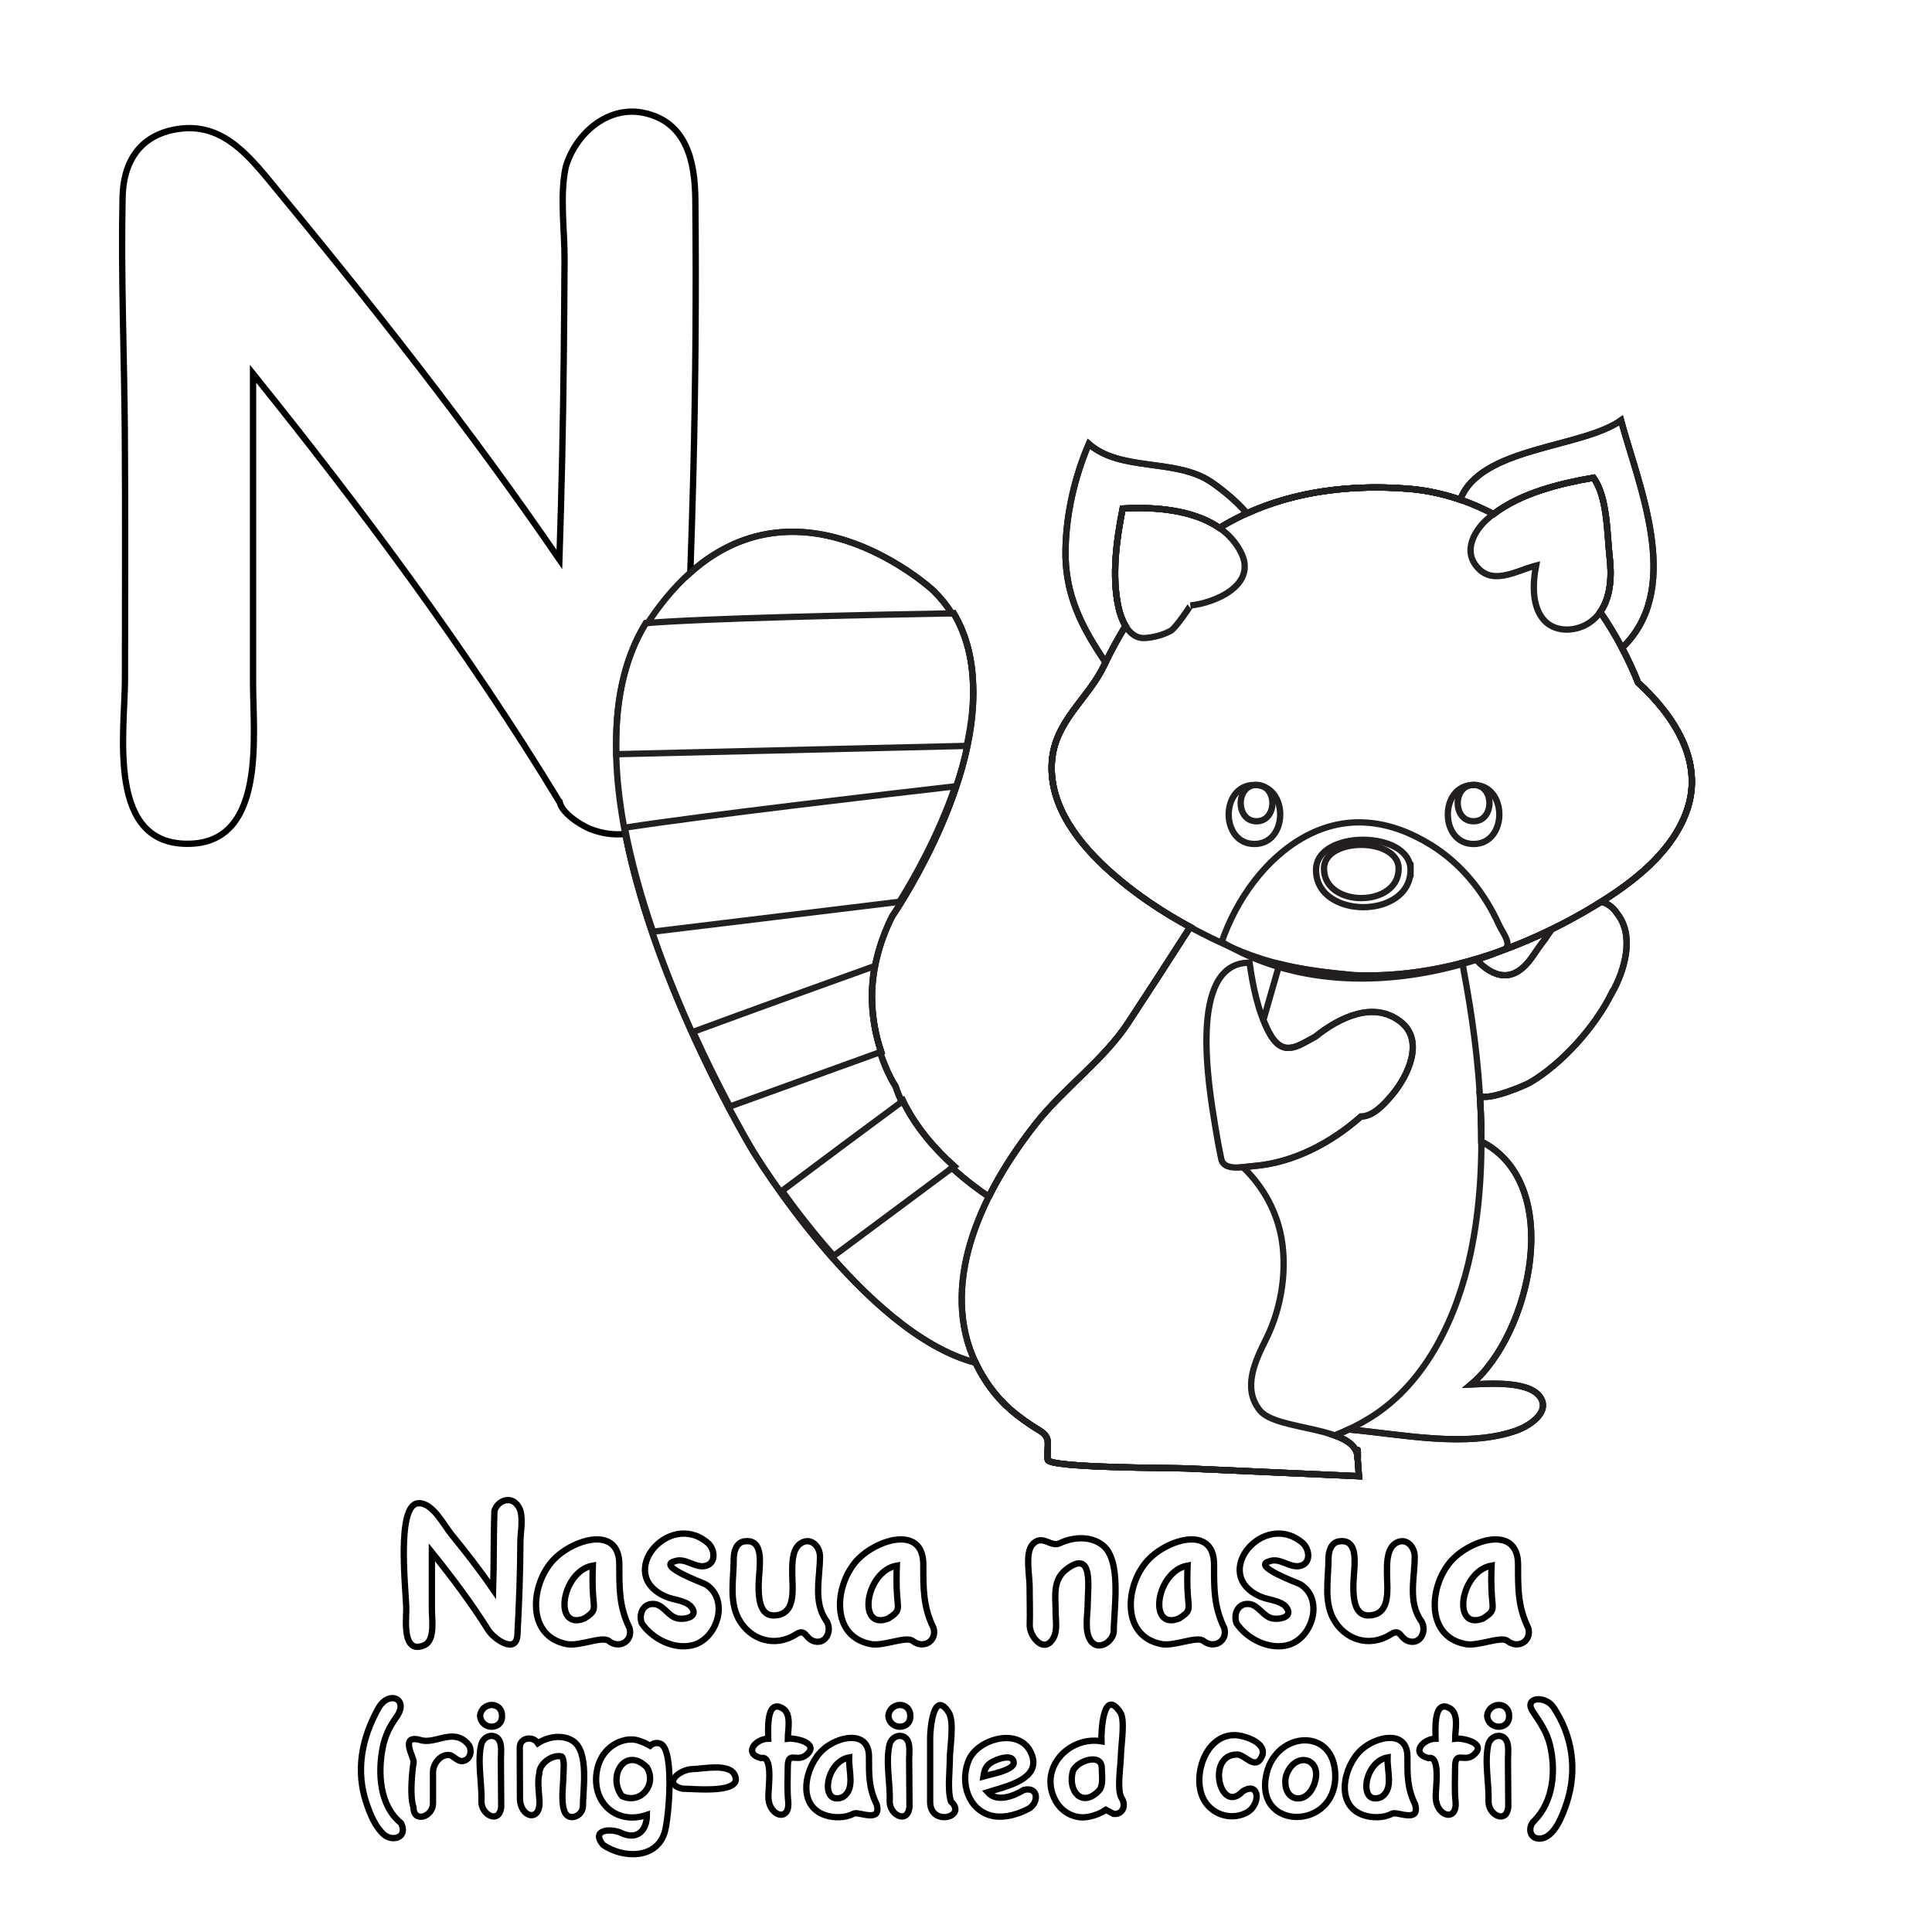 <?xml version="1.0" encoding="utf-8"?>
<!-- Generator: Adobe Illustrator 16.0.0, SVG Export Plug-In . SVG Version: 6.00 Build 0)  -->
<!DOCTYPE svg PUBLIC "-//W3C//DTD SVG 1.1//EN" "http://www.w3.org/Graphics/SVG/1.1/DTD/svg11.dtd">
<svg version="1.1" id="Layer_1" xmlns="http://www.w3.org/2000/svg" xmlns:xlink="http://www.w3.org/1999/xlink" x="0px" y="0px"
	 width="612px" height="612px" viewBox="0 90 612 612" enable-background="new 0 90 612 612" xml:space="preserve">
<path fill="none" stroke="#000000" stroke-width="2" d="M156.621,568.615c1.003-3.342,5.25-4.907,7.439-1.622
	c2.022,2.543,0.802,8.32,0.786,11.353c-0.051,9.655-0.382,19.312-0.921,28.951c0,7.292-7.548,1.774-9.188-0.84
	c-5.411-8.632-11.55-16.787-17.929-24.723c0,6.048,0,12.095,0,18.142c0,2.929,1.097,9.761-2.401,11.275
	c-7.073,3.054-5.714-8.102-5.714-11.359c0-5.278-3.356-33.13,3.787-33.609c4.545-0.297,8.064,6.876,10.564,9.933
	c4.611,5.642,9.053,11.372,13.171,17.387C156.489,585.21,156.314,576.894,156.621,568.615z"/>
<path fill="none" stroke="#000000" stroke-width="2" d="M199.428,605.74c1.126,4.091-3.229,6.749-6.594,4.058
	c-2.045-1.636-9.227,1.775-13.296,0.999c-12.645-2.41-11.507-17.99-4.928-25.885c5.684-6.947,21.572-12.399,21.572,0.677
	C196.182,593.168,196.095,598.906,199.428,605.74z"/>
<path fill="none" stroke="#000000" stroke-width="2" d="M185.091,602.697c3.762-2.392,3.118-2.869,2.795-7.146
	c-0.241-3.196-0.209-6.425-0.089-9.626C177.818,587.702,175.091,606.693,185.091,602.697
	C185.587,602.383,184.415,602.968,185.091,602.697z"/>
<path fill="none" stroke="#000000" stroke-width="2" d="M203.281,604.186c-1.027-2.911,0.463-6.439,3.99-6.085
	c2.78,0.254,4.293,3.619,6.965,4.462c2.155,0.682,7.615-0.191,4.599-3.719c-1.946-1.944-5.446-2.009-7.896-3.068
	c-16.273-7.032,0.952-27.632,13.306-16.998c2.003,1.724,2.766,5.944-0.279,7.1c-3.483,1.322-6.706-2.67-10.271-1.302
	c-5.839,1.488,9.132,6.864,9.84,7.304c7.507,4.677,3.878,16.927-3.746,19.164C213.792,612.801,206.612,609.202,203.281,604.186z"/>
<path fill="none" stroke="#000000" stroke-width="2" d="M261.776,603.441c1.687,2.439,0.455,6.795-2.976,6.627
	c-3.893-0.301-3.175-4.577-6.646-2.356c-6.667,4.268-14.583,1.839-18.239-5.015c-2.998-5.723-1.488-12.741-1.488-18.9
	c0-2.199,0.701-5.153,3.38-5.546c5.146-0.755,5.007,4.792,4.854,8.178c-0.164,3.616-1.976,15.507,4.553,15.296
	c7.528-0.244,5.605-9.364,5.74-14.041c0-2.859,0.034-7.425,3.026-9.002c3.159-1.665,5.765,1.323,5.765,4.403
	C259.747,589.82,257.503,597.415,261.776,603.441C262.182,604.028,261.009,602.359,261.776,603.441z"/>
<path fill="none" stroke="#000000" stroke-width="2" d="M295.723,605.74c1.127,4.091-3.229,6.749-6.594,4.058
	c-2.045-1.636-9.226,1.775-13.295,0.999c-12.646-2.41-11.507-17.99-4.929-25.885c5.684-6.947,21.572-12.399,21.572,0.677
	C292.477,593.168,292.389,598.906,295.723,605.74z"/>
<path fill="none" stroke="#000000" stroke-width="2" d="M281.386,602.697c3.762-2.392,3.118-2.869,2.794-7.146
	c-0.241-3.196-0.209-6.425-0.089-9.626C274.112,587.702,271.385,606.693,281.386,602.697
	C281.882,602.383,280.71,602.968,281.386,602.697z"/>
<path fill="none" stroke="#000000" stroke-width="2" d="M352.796,606.958c-0.377,3.148-4.823,6.094-7.202,2.891
	c-2.209-2.974-1.056-8.242-1.045-11.678c0.016-5.3,1.999-17.858-6.97-10.893c-4.238,3.449-3.178,8.645-3.178,13.497
	c0,2.692,0.65,5.844-0.811,8.279c-3.002,5-7.521-0.8-7.405-4.295c0.131-4.11-0.035-8.23-0.035-12.342
	c0-3.149-1.47-10.531,0.881-13.152c3.103-3.462,5.748,0.97,8.624-0.402c4.204-2.003,9.774-2.42,13.62,0.594
	C355.476,584.316,352.796,600.01,352.796,606.958z"/>
<path fill="none" stroke="#000000" stroke-width="2" d="M387.825,605.74c1.125,4.091-3.229,6.75-6.594,4.058
	c-2.046-1.636-9.226,1.775-13.296,0.999c-12.643-2.41-11.511-17.99-4.929-25.885c5.684-6.948,21.571-12.398,21.571,0.677
	C384.578,593.168,384.491,598.906,387.825,605.74z"/>
<path fill="none" stroke="#000000" stroke-width="2" d="M373.488,602.697c3.762-2.392,3.117-2.869,2.794-7.146
	c-0.24-3.196-0.21-6.425-0.089-9.626C366.217,587.702,363.485,606.692,373.488,602.697
	C373.984,602.383,372.812,602.968,373.488,602.697z"/>
<path fill="none" stroke="#000000" stroke-width="2" d="M391.678,604.186c-1.028-2.911,0.464-6.439,3.99-6.085
	c2.78,0.254,4.294,3.619,6.967,4.462c2.155,0.682,7.612-0.191,4.599-3.719c-1.946-1.943-5.446-2.009-7.896-3.068
	c-16.274-7.033,0.953-27.632,13.306-16.998c2.003,1.724,2.767,5.944-0.279,7.1c-3.482,1.321-6.707-2.669-10.271-1.302
	c-5.839,1.488,9.133,6.864,9.84,7.304c7.506,4.679,3.879,16.926-3.746,19.164C402.189,612.801,395.008,609.202,391.678,604.186z"/>
<path fill="none" stroke="#000000" stroke-width="2" d="M450.173,603.441c1.688,2.439,0.454,6.795-2.976,6.627
	c-3.892-0.301-3.175-4.577-6.646-2.356c-6.668,4.268-14.582,1.839-18.24-5.015c-2.997-5.723-1.487-12.741-1.487-18.9
	c0-2.199,0.701-5.153,3.38-5.546c5.146-0.755,5.008,4.792,4.854,8.178c-0.163,3.615-1.976,15.507,4.553,15.296
	c7.528-0.244,5.605-9.364,5.74-14.041c0-2.859,0.035-7.425,3.026-9.002c3.158-1.665,5.765,1.324,5.765,4.403
	C448.145,589.821,445.9,597.414,450.173,603.441C450.579,604.028,449.405,602.359,450.173,603.441z"/>
<path fill="none" stroke="#000000" stroke-width="2" d="M484.119,605.74c1.127,4.092-3.229,6.749-6.593,4.058
	c-2.046-1.636-9.226,1.775-13.296,0.999c-12.646-2.41-11.506-17.988-4.93-25.885c5.686-6.947,21.572-12.399,21.572,0.677
	C480.873,593.168,480.786,598.906,484.119,605.74z"/>
<path fill="none" stroke="#000000" stroke-width="2" d="M469.783,602.697c3.762-2.389,3.118-2.871,2.794-7.146
	c-0.241-3.196-0.21-6.425-0.089-9.626C462.508,587.703,459.784,606.693,469.783,602.697
	C470.279,602.383,469.107,602.968,469.783,602.697z"/>
<path fill="none" stroke="#000000" stroke-width="2" d="M127.018,667.498c2.359,4.553-2.724,6.136-5.561,3.5
	c-2.598-2.413-4.129-6.178-5.269-9.463c-3.661-10.551-1.615-20.994,3.703-30.452c3.261-5.796,9.835-2.895,5.681,2.84
	c-2.161,2.983-3.625,6.026-4.337,9.631C119.655,651.569,120.187,661.953,127.018,667.498z"/>
<path fill="none" stroke="#000000" stroke-width="2" d="M131.025,648.149c0.2-1.323-4.701-8.942,2.257-6.923
	c4.719,1.378,10.315-4.008,14.937,1.191c1.3,1.461,1.131,4.146-0.71,5.123c-1.99,1.058-3.164-0.717-4.717-1.496
	c-3.109-0.773-5.63,2.675-5.63,5.267c0,3.317,0,6.636,0,9.954c0,4.269-6.187,6.339-6.187,1.211
	C129.784,659.116,130.477,651.699,131.025,648.149C131.059,647.93,130.991,648.37,131.025,648.149z"/>
<path fill="none" stroke="#000000" stroke-width="2" d="M152.072,633.518c0.474-4.402,6.808-4.715,6.949-0.102
	C159.296,638.134,152.442,638.148,152.072,633.518z"/>
<path fill="none" stroke="#000000" stroke-width="2" d="M158.767,662.376c-0.562,5.575-6.431,2.546-6.264-1.851
	c0.206-5.599-1.379-12.614-0.025-18.031c0.467-1.688,2.145-2.966,3.93-2.535c2.991,0.727,2.257,5.066,2.257,7.202
	C158.665,652.232,158.767,657.304,158.767,662.376z"/>
<path fill="none" stroke="#000000" stroke-width="2" d="M184.633,662.478c-0.369,3.079-4.836,4.636-5.934,1.065
	c-1.065-3.313-0.261-7.842-0.229-11.285c0.012-1.255,0.458-4.865-0.532-5.857c-2.919-0.76-7.101,2.222-7.101,5.325
	c-0.645,2.497-0.088,6.157,0.051,8.774c0.358,6.884-6.188,5.295-6.188-0.913c0-5.342-0.051-10.684-0.051-16.026
	c0-3.199,4.169-3.771,5.731-1.369c3.141-2.043,7.703-2.857,11.031-0.749C186.729,644.812,184.633,657.143,184.633,662.478z"/>
<path fill="none" stroke="#000000" stroke-width="2" d="M191.023,674.396c-4.099-5.057,2.833-5.229,5.782-3.754
	c5.104,2.377,8.115-0.829,8.115-5.73c-10.088,3.463-18.222-4.611-15.602-15.044c0.995-3.961,3.797-7.152,7.728-8.395
	c1.706-0.539,3.519-0.668,5.238-0.095c1.278,0.402,2.495,0.943,3.652,1.622c1.109-0.92,2.261-1.106,3.455-0.558
	c4.284,2.364,2.474,23.733,1.135,28.047C207.853,679.075,197.19,678.644,191.023,674.396z"/>
<path fill="none" stroke="#000000" stroke-width="2" d="M197.008,658.927c5.854,2.794,11.215-3.608,7.912-9.078
	C198.105,643.04,192.257,652.621,197.008,658.927C198.495,659.637,196.906,658.792,197.008,658.927z"/>
<path fill="none" stroke="#000000" stroke-width="2" d="M216.179,656.595c-6.615-1.575-0.652-6.188,3.195-6.188
	c3.158-0.06,11.414-1.907,13.288,1.698C235.928,658.421,219.55,656.595,216.179,656.595z"/>
<path fill="none" stroke="#000000" stroke-width="2" d="M241.081,646.907c-5.702-1.419-1.748-6.136,2.282-6.136
	c0-2.242-0.843-12.778,4.532-9.618c2.948,1.732,1.655,6.856,1.655,9.618c2.345-0.326,10.294,1.387,5.883,5.122
	c-3.113,2.568-5.865-1.523-5.89,3.855c-0.017,3.595-0.227,7.269,0.133,10.853c0.684,6.887-6.529,4.763-6.263-1.825
	C243.414,655.957,244.919,645.957,241.081,646.907z"/>
<path fill="none" stroke="#000000" stroke-width="2" d="M277.7,661.564c1.685,6.112-5.772,2.117-7.284,2.936
	c-2.638,1.427-6.264,1.428-9.047,0.488c-9.175-3.098-6.341-15.449-0.828-20.601c4.743-4.431,14.725-6.574,14.725,2.063
	C275.266,652.289,275.163,656.362,277.7,661.564z"/>
<path fill="none" stroke="#000000" stroke-width="2" d="M266.948,659.281c4.036-2.562,1.858-8.024,2.028-12.578
	C261.354,648.061,259.598,662.228,266.948,659.281C267.32,659.045,266.441,659.485,266.948,659.281z"/>
<path fill="none" stroke="#000000" stroke-width="2" d="M281.402,633.518c0.474-4.402,6.808-4.715,6.949-0.102
	C288.626,638.134,281.771,638.148,281.402,633.518z"/>
<path fill="none" stroke="#000000" stroke-width="2" d="M288.097,662.376c-0.562,5.575-6.431,2.546-6.264-1.851
	c0.206-5.599-1.378-12.614-0.025-18.031c0.468-1.688,2.145-2.966,3.93-2.535c2.992,0.727,2.257,5.066,2.257,7.202
	C287.996,652.232,288.097,657.304,288.097,662.376z"/>
<path fill="none" stroke="#000000" stroke-width="2" d="M301.232,660.652c5.399,4.916-6.592,8.094-6.592,0.098
	c0-6.742,0-13.484,0-20.228c0-2.154,0.918-15.669,5.857-8.122c1.909,2.949,0.38,11.289,0.38,14.683
	C300.877,651.274,300.061,656.965,301.232,660.652z"/>
<path fill="none" stroke="#000000" stroke-width="2" d="M324.31,657c4.786-1.198,4.875,4.205,1.369,6.035
	c-3.761,1.961-8.858,3.344-12.971,1.687c-6.821-2.748-8.513-11.381-5.643-17.562c3.117-6.419,15.49-9.813,19.305-2.377
	c4.515,8.804-8.054,11.164-13.523,12.927C315.803,661.085,321.174,658.926,324.31,657z"/>
<path fill="none" stroke="#000000" stroke-width="2" d="M314.064,648.276c-1.765,0.997-2.273,2.579-2.536,4.412
	c1.586-0.487,9.586-1.851,9.586-4.26C321.114,645.233,315.544,647.283,314.064,648.276z"/>
<path fill="none" stroke="#000000" stroke-width="2" d="M355.399,659.738c1.337,2.282,0.247,5.139-2.663,4.844
	c-0.803-0.432-1.605-0.862-2.41-1.293c-1.632,1.075-3.406,1.803-5.325,2.18c-4.349,0.965-8.733-1.36-10.751-5.249
	c-5.286-10.164,4.393-20.345,14.657-18.639c-0.129-2.803,0.515-17.356,5.983-9.104c1.602,2.393,0.19,10.683,0.179,13.617
	C355.058,649.093,353.646,657.403,355.399,659.738C355.974,660.72,355.299,659.604,355.399,659.738z"/>
<path fill="none" stroke="#000000" stroke-width="2" d="M348.35,656.949c1.211-1.839,0.674-4.695,0.646-6.968
	c-0.057-4.688-7.576-2.345-9.065,0.881C337.966,657.097,342.783,663.154,348.35,656.949
	C348.417,656.848,347.471,657.93,348.35,656.949z"/>
<path fill="none" stroke="#000000" stroke-width="2" d="M393.641,657.456c5.549-3.551,5.958,4.785,0.71,7
	c-4.984,2.263-11.019,0.018-13.314-4.963c-3.488-7.571,1.365-21.069,11.233-19.762c2.749,0.364,9.251,2.597,7.456,6.644
	c-2.116,4.77-5.485-0.896-8.015-0.583C381.973,645.972,386.53,665.059,393.641,657.456z"/>
<path fill="none" stroke="#000000" stroke-width="2" d="M401.247,651.675c3.212-13.298,21.476-14.654,21.733,0.685
	C423.27,670.174,396.82,669.957,401.247,651.675z"/>
<path fill="none" stroke="#000000" stroke-width="2" d="M407.334,652.739c-1.467,7.812,6.432,9.686,9.027,2.296
	C419.301,646.668,409.842,644.479,407.334,652.739C407.232,653.281,407.57,651.962,407.334,652.739z"/>
<path fill="none" stroke="#000000" stroke-width="2" d="M448.263,661.564c1.683,6.112-5.772,2.117-7.285,2.936
	c-2.637,1.427-6.263,1.428-9.046,0.488c-9.175-3.098-6.341-15.449-0.828-20.601c4.743-4.431,14.725-6.573,14.725,2.063
	C445.828,652.289,445.725,656.362,448.263,661.564z"/>
<path fill="none" stroke="#000000" stroke-width="2" d="M437.51,659.281c4.036-2.562,1.859-8.025,2.029-12.578
	C431.918,648.061,430.159,662.227,437.51,659.281C437.882,659.045,437.003,659.485,437.51,659.281z"/>
<path fill="none" stroke="#000000" stroke-width="2" d="M452.473,646.907c-5.703-1.419-1.749-6.136,2.282-6.136
	c0-2.241-0.844-12.778,4.532-9.618c2.947,1.732,1.655,6.856,1.655,9.618c2.346-0.326,10.292,1.386,5.883,5.122
	c-3.112,2.568-5.864-1.523-5.89,3.855c-0.017,3.595-0.227,7.269,0.134,10.853c0.681,6.889-6.529,4.762-6.264-1.825
	C454.806,655.957,456.31,645.957,452.473,646.907z"/>
<path fill="none" stroke="#000000" stroke-width="2" d="M471.086,633.518c0.473-4.402,6.805-4.715,6.948-0.102
	C478.309,638.133,471.455,638.148,471.086,633.518z"/>
<path fill="none" stroke="#000000" stroke-width="2" d="M477.781,662.376c-0.562,5.578-6.425,2.541-6.264-1.851
	c0.205-5.6-1.378-12.612-0.025-18.031c0.468-1.688,2.146-2.966,3.931-2.535c2.991,0.728,2.257,5.065,2.257,7.202
	C477.679,652.232,477.781,657.304,477.781,662.376z"/>
<path fill="none" stroke="#000000" stroke-width="2" d="M485.944,666.84c6.129-6.143,6.995-15.941,5.034-24.111
	c-0.953-3.969-3.11-7.131-5.363-10.454c-3.182-4.67,3.851-5.393,6.49-1.433c5.996,8.994,7.584,19.699,4.236,30.113
	c-1.185,3.549-3.888,11.463-8.725,11.463C484.379,672.418,483.972,668.674,485.944,666.84z"/>
<g>
	<path fill="none" stroke="#000000" stroke-width="2" d="M430.061,551.966C430.196,553.85,430.061,545.1,430.061,551.966
		L430.061,551.966z"/>
	<path fill="none" stroke="#000000" stroke-width="2" d="M518.886,306.222c-1.472-3.692-3.168-7.356-5.068-10.952
		c0.429-0.419,0.892-0.898,1.417-1.47c17.363-18.903,3.888-49.851-1.743-70.647c-12.423,8.872-44.625,8.347-50.931,25.135
		c-5.338-1.827-10.911-3.038-16.694-3.484c-17.394-1.341-35.148,0.68-50.893,7.829c-3.521-4.323-9.224-8.58-11.546-10.104
		c-11.233-7.375-28.442-3.083-38.527-11.909c-4.458,10.386-7.123,21.941-7.377,33.235c-0.323,14.42,5.149,24.863,12.699,35.96
		c-0.148,0.304-0.303,0.606-0.448,0.911c-5.175,10.849-15.77,17.7-16.593,30.8c-0.887,14.12,9.04,26.28,19.018,35.069
		c7.522,6.626,15.967,12.258,24.826,17.075c-6.471,10.12-13.046,20.222-19.612,30.237c-7.85,11.973-20.563,20.869-29.47,32.259
		c-5.537,7.081-10.606,14.679-14.64,22.764l-0.109,0.113c-3.006-2.009-7.224-5.087-11.604-9.091l0.666-0.495
		c-5.921-5.307-12.182-12.327-16.23-20.734c-0.131,0.098-0.271,0.201-0.403,0.299c-0.732-1.594-1.391-3.229-1.94-4.917
		c0,0-2.726-4.006-4.893-10.81l0.329-0.119c-1.597-4.707-2.968-10.898-2.91-18.131c0.2-7.378,1.906-15.776,6.396-24.757
		c0,0,27.013-39.156,25.647-73.017c-0.195-8.146-1.99-16.012-6.144-22.993c-0.197,0.003-0.406,0.007-0.605,0.011
		c-1.647-2.582-3.62-5.039-5.983-7.329c0,0-40.833-37.632-76.848-5.564c0.369-10.572,0.703-21.145,0.964-31.72
		c0.707-28.837,0.914-57.687,0.626-86.531c-0.118-11.714-2.601-24.459-16.255-27.374c-11.5-2.454-21.633,6.558-24.777,17.033
		c-1.98,9.06-0.36,20.038-0.403,29.312c-0.051,10.179-0.13,20.356-0.235,30.534c-0.224,21.531-0.679,43.061-1.389,64.582
		c-28.542-41.681-60.124-81.634-92.308-120.54c-7.671-9.26-15.782-17.921-28.867-15.774c-11.785,1.933-16.962,10.362-17.2,21.592
		c-0.526,24.796,0.529,49.692,0.707,74.498c0.186,25.974,0.053,51.953,0.053,77.927c0,16.982-6.19,53.49,21.001,52.331
		c23.743-1.012,19.573-34.655,19.573-50.81c0-11.301,0-22.603,0-33.903c0-21.385,0-42.769,0-64.154
		c34.853,43.346,68.135,88.02,97.041,135.587c0-0.226,0-0.451,0-0.676c0,3.901,6.803,8.113,9.805,9.297
		c3.554,1.404,7.34,1.965,11.081,1.566c9.725,49.747,40.387,100.38,40.387,100.38s35.02,57.854,70.558,67.111
		c2.624,5.556,6.357,10.731,10.96,14.766c2.854,2.502,5.995,4.708,9.246,6.658c4.121,2.47,2.169,4.793,2.646,9.303
		c0.281,2.647,39.805,2.571,44.003,2.762c18.192,0.822,36.385,1.64,54.578,2.461c-0.136-1.885-0.27-3.768-0.405-5.651
		c0-3.611-3.003-5.736-7.168-7.243c1.462-0.596,2.898-1.232,4.31-1.909c16.684,1.47,37.246,5.974,53.214,0.325
		c3.376-1.194,10.305-5.248,7.824-10.004c-3.1-5.943-16.704-4.813-22.258-4.578c18.882-15.819,29.824-63.51,3.263-76.953
		c-0.001-4.813-0.154-9.645-0.451-14.468c2.867,1.6,14.229-3.261,15.902-4.239c9.995-5.849,20.519-17.507,25.844-28.289
		c0.015,0.013,0.029,0.024,0.044,0.036c4.071-7.236,7.268-18.157,1.751-25.162c-0.69-1.081-1.548-2.032-2.652-2.76
		c-0.647-0.426-1.308-0.724-1.976-0.931c-0.143-0.062-0.285-0.121-0.427-0.173c11.124-6.956,22.665-16.213,27.089-28.917
		C539.827,331.021,530.083,316.48,518.886,306.222z M489.408,387.466c-1.602,2.081-2.94,4.023-3.889,5.423
		c-5.979,8.824-12.337,6.9-17.865,1.135c2.573-0.827,5.122-1.735,7.626-2.755c5.545-1.989,10.979-4.312,16.271-6.907
		C490.762,385.434,490.043,386.49,489.408,387.466z"/>
</g>
<path fill="none" stroke="#231F20" stroke-width="2" stroke-miterlimit="10" d="M302.108,284.281
	c-28.388,0.503-79.231,1.585-97.538,3.114c-7.226,11.77-9.806,26.146-9.339,41.508l110.974-2.622
	C309.43,311.747,309.455,296.629,302.108,284.281z"/>
<path fill="none" stroke="#231F20" stroke-width="2" stroke-miterlimit="10" d="M302.575,339.081
	c-20.862,2.396-79.963,9.273-104.644,13.101c2.116,11.118,5.274,22.278,8.939,32.94l78.034-9.457
	C288.845,369.38,297.004,355.365,302.575,339.081z"/>
<path fill="none" stroke="#231F20" stroke-width="2" stroke-miterlimit="10" d="M277.014,396.032
	c-16.867,6.041-39.138,14.066-57.433,20.823c4.255,9.36,8.344,17.451,11.635,23.642l47.902-17.319
	C276.891,416.614,275.088,407.177,277.014,396.032z"/>
<path fill="none" stroke="#231F20" stroke-width="2" stroke-miterlimit="10" d="M286.025,438.725
	c-11.713,8.664-25.702,19.052-38.302,28.511c4.303,5.985,9.904,13.284,16.388,20.584l38.145-28.36
	C296.334,454.152,290.074,447.132,286.025,438.725z"/>
<path fill="none" stroke="#231F20" stroke-width="2" stroke-miterlimit="10" d="M496.255,288.265"/>
<path fill="none" stroke="#231F20" stroke-width="2" stroke-miterlimit="10" d="M397.372,338.645c10.879,0,10.878,18.704,0,18.704
	S386.493,338.645,397.372,338.645z"/>
<path fill="none" stroke="#231F20" stroke-width="2" stroke-miterlimit="10" d="M466.788,338.645c10.878,0,10.877,18.704,0,18.704
	C455.91,357.349,455.909,338.645,466.788,338.645z"/>
<path fill="none" stroke="#231F20" stroke-width="2" stroke-miterlimit="10" d="M443.053,365.177c0,12.417-23.651,12.417-23.651,0
	C419.401,355.045,443.053,355.163,443.053,365.177z"/>
<path fill="none" stroke="#231F20" stroke-width="2" stroke-miterlimit="10" d="M387.008,388.363
	c4.586-13.297,13.741-26.379,26.197-33.255c13.476-7.439,27.311-5.349,40.024,2.509c9.683,5.984,16.967,15.061,21.63,25.377
	c1.09,2.41,4.553,6.552,1.352,7.899c-3.024,1.273-6.123,2.371-9.251,3.357C440.854,402.48,411.034,402.873,387.008,388.363z"/>
<path fill="none" stroke="#231F20" stroke-width="2" stroke-miterlimit="10" d="M446.819,365.578c0,15.716-29.938,15.715-29.938,0
	C416.882,352.752,446.819,352.903,446.819,365.578C446.819,372.115,446.819,359.038,446.819,365.578z"/>
<path fill="none" stroke="#231F20" stroke-width="2" stroke-miterlimit="10" d="M398.039,338.645c6.698,0,6.698,11.512,0,11.512
	C391.342,350.156,391.342,338.645,398.039,338.645z"/>
<path fill="none" stroke="#231F20" stroke-width="2" stroke-miterlimit="10" d="M466.787,338.645c6.697,0,6.697,11.512,0,11.512
	S460.09,338.645,466.787,338.645z"/>
<g>
	<path fill="none" stroke="#231F20" stroke-width="2" stroke-miterlimit="10" d="M518.886,306.222
		c-3.07-7.701-7.108-15.286-11.976-22.362c3.396-4.817,3.647-11.554,2.986-17.264c-0.838-7.244-0.644-19.166-5.137-25.265
		c-10.563,1.823-22.877,4.817-31.656,11.513c-8.384-4.418-17.522-7.29-27.237-8.039c-20.679-1.594-41.879,1.536-59.589,12.426
		c-8.496-5.926-21.152-6.721-30.648-6.144c-1.984,10.055-3.534,21.326-1.299,31.438c0.39,1.763,1.101,3.921,2.209,5.745
		c-2.491,4.053-4.748,8.231-6.765,12.458c-5.175,10.849-15.77,17.7-16.593,30.8c-0.887,14.12,9.04,26.28,19.018,35.069
		c7.522,6.626,15.967,12.258,24.826,17.075c-6.471,10.12-13.046,20.222-19.612,30.237c-7.85,11.973-20.563,20.869-29.47,32.259
		c-8.312,10.629-15.584,22.416-19.851,35.282c-4.092,12.339-5.071,25.883-0.005,38.1c2.634,6.353,6.723,12.341,11.905,16.884
		c2.854,2.502,5.995,4.708,9.246,6.658c4.121,2.47,2.169,4.793,2.646,9.303c0.281,2.647,39.805,2.571,44.003,2.762
		c18.192,0.822,36.385,1.64,54.578,2.461c-0.136-1.885-0.27-3.768-0.405-5.651c0-10.55-25.614-8.417-31.017-15.236
		c-5.651-7.136-1.312-15.848,2.103-22.742c4.908-9.909,6.853-22.666,4.438-33.503c-1.771-7.95-5.981-15.133-11.826-20.749
		c1.277-0.119,2.51-0.303,3.476-0.381c12.521-1.017,24.525-7.396,33.854-15.661c3.59-0.053,6.869-3.242,10.003-7
		c4.864-5.835,10.264-17.026,2.582-23.035c-8.55-6.687-19.437-1.356-26.976,4.7c-5.903,3.224-10.508,6.784-14.85-1.582
		c-0.614-1.184-1.148-2.414-1.649-3.662c1.716-5.919,3.419-11.841,5.105-17.768c7.576,1.88,15.224,2.802,23.658,3.569
		c27.068,1.076,53.718-8.311,76.69-22.289c11.606-7.062,24.077-16.601,28.717-29.926
		C539.827,331.021,530.083,316.48,518.886,306.222z"/>
	<path fill="none" stroke="#231F20" stroke-width="2" stroke-miterlimit="10" d="M430.061,551.966
		C430.196,553.85,430.061,545.1,430.061,551.966L430.061,551.966z"/>
</g>
<path fill="none" stroke="#231F20" stroke-width="2" stroke-miterlimit="10" d="M443.673,413.658
	c-8.55-6.687-19.437-1.356-26.976,4.7c-5.903,3.224-10.508,6.784-14.85-1.582c-3.448-6.644-4.982-14.464-6.03-21.826
	c-19.876-0.09-12.708,40.371-10.933,51.468c0.573,3.589,1.227,7.167,1.979,10.724c0.839,3.956,7.115,2.477,10.371,2.213
	c12.521-1.017,24.525-7.396,33.854-15.661c3.59-0.053,6.869-3.242,10.003-7C445.955,430.858,451.354,419.667,443.673,413.658z"/>
<path fill="none" stroke="#231F20" stroke-width="2" stroke-miterlimit="10" d="M355.629,251.087
	c-1.984,10.055-3.534,21.326-1.299,31.438c0.88,3.978,3.383,9.974,8.432,9.583c2.794-0.216,5.629-0.946,8.097-2.292
	c1.516-0.826,6.413-8.029,6.203-8.007c7.961-0.846,21.195-6.508,16.078-16.756C386.617,251.989,368.306,250.316,355.629,251.087z"/>
<path fill="none" stroke="#231F20" stroke-width="2" stroke-miterlimit="10" d="M504.76,241.331
	c-11.487,1.983-25.056,5.337-33.885,13.346c-3.753,3.404-6.938,9.193-3.731,13.94c5.023,7.435,12.915,2.21,19.443,0.534
	c-1.074,5.524-1.469,13.095,2.698,17.49c3.759,3.964,10.439,3.368,14.554,0.36c6.302-4.607,6.88-13.303,6.058-20.405
	C509.059,259.352,509.253,247.43,504.76,241.331z"/>
<g>
	<path fill="none" stroke="#231F20" stroke-width="2" stroke-miterlimit="10" d="M430.061,551.966
		C430.196,553.85,430.061,545.1,430.061,551.966L430.061,551.966z"/>
	<path fill="none" stroke="#231F20" stroke-width="2" stroke-miterlimit="10" d="M518.886,306.222
		c-3.07-7.701-7.108-15.286-11.976-22.362c3.396-4.817,3.647-11.554,2.986-17.264c-0.838-7.244-0.644-19.166-5.137-25.265
		c-10.563,1.823-22.877,4.817-31.656,11.513c-8.384-4.418-17.522-7.29-27.237-8.039c-20.679-1.594-41.879,1.536-59.589,12.426
		c-8.496-5.926-21.152-6.721-30.648-6.144c-1.984,10.055-3.534,21.326-1.299,31.438c0.39,1.763,1.101,3.921,2.209,5.745
		c-2.491,4.053-4.748,8.231-6.765,12.458c-5.175,10.849-15.77,17.7-16.593,30.8c-0.887,14.12,9.04,26.28,19.018,35.069
		c7.522,6.626,15.967,12.258,24.826,17.075c-6.471,10.12-13.046,20.222-19.612,30.237c-7.85,11.973-20.563,20.869-29.47,32.259
		c-8.312,10.629-15.584,22.416-19.851,35.282c-4.092,12.339-5.071,25.883-0.005,38.1c2.634,6.353,6.723,12.341,11.905,16.884
		c2.854,2.502,5.995,4.708,9.246,6.658c4.121,2.47,2.169,4.793,2.646,9.303c0.281,2.647,39.805,2.571,44.003,2.762
		c18.192,0.822,36.385,1.64,54.578,2.461c-0.136-1.885-0.27-3.768-0.405-5.651c0-3.611-3.003-5.736-7.168-7.243
		c3.94-1.607,7.712-3.5,11.235-5.694c17.938-11.174,27.601-32.361,31.779-52.314c5.993-28.613,3.157-60.774-2.269-89.426
		c-0.119-0.629-0.253-1.402-0.405-2.287c14.936-3.892,29.279-10.38,42.419-18.375c11.606-7.062,24.077-16.601,28.717-29.926
		C539.827,331.021,530.083,316.48,518.886,306.222z"/>
</g>
<path fill="none" stroke="#231F20" stroke-width="2" stroke-miterlimit="10" d="M518.886,306.222
	c-3.07-7.701-7.108-15.286-11.976-22.362c3.396-4.817,3.647-11.554,2.986-17.264c-0.838-7.244-0.644-19.166-5.137-25.265
	c-10.563,1.823-22.877,4.817-31.656,11.513c-8.384-4.418-17.522-7.29-27.237-8.039c-20.679-1.594-41.879,1.536-59.589,12.426
	c-8.496-5.926-21.152-6.721-30.648-6.144c-1.984,10.055-3.534,21.326-1.299,31.438c0.39,1.763,1.101,3.921,2.209,5.745
	c-2.491,4.053-4.748,8.231-6.765,12.458c-5.175,10.849-15.77,17.7-16.593,30.8c-0.887,14.12,9.04,26.28,19.018,35.069
	c11.457,10.092,25.034,17.918,38.998,23.987c12.548,5.452,24.128,7.092,37.765,8.331c27.068,1.076,53.718-8.311,76.69-22.289
	c11.606-7.062,24.077-16.601,28.717-29.926C539.827,331.021,530.083,316.48,518.886,306.222z"/>
<g>
	<path fill="none" stroke="#231F20" stroke-width="2" stroke-miterlimit="10" d="M430.061,551.966
		C430.196,553.85,430.061,545.1,430.061,551.966L430.061,551.966z"/>
	<path fill="none" stroke="#231F20" stroke-width="2" stroke-miterlimit="10" d="M518.886,306.222
		c-1.472-3.692-3.168-7.356-5.068-10.952c0.429-0.419,0.892-0.898,1.417-1.47c17.363-18.903,3.888-49.851-1.743-70.647
		c-12.423,8.872-44.625,8.347-50.931,25.135c-5.338-1.827-10.911-3.038-16.694-3.484c-17.394-1.341-35.148,0.68-50.893,7.829
		c-3.521-4.323-9.224-8.58-11.546-10.104c-11.233-7.375-28.442-3.083-38.527-11.909c-4.458,10.386-7.123,21.941-7.377,33.235
		c-0.323,14.42,5.149,24.863,12.699,35.96c-0.148,0.304-0.303,0.606-0.448,0.911c-5.175,10.849-15.77,17.7-16.593,30.8
		c-0.887,14.12,9.04,26.28,19.018,35.069c7.522,6.626,15.967,12.258,24.826,17.075c-6.471,10.12-13.046,20.222-19.612,30.237
		c-7.85,11.973-20.563,20.869-29.47,32.259c-5.537,7.081-10.606,14.679-14.64,22.764l-0.109,0.113
		c-3.006-2.009-7.224-5.087-11.604-9.091l0.666-0.495c-5.921-5.307-12.182-12.327-16.23-20.734
		c-0.131,0.098-0.271,0.201-0.403,0.299c-0.732-1.594-1.391-3.229-1.94-4.917c0,0-2.726-4.006-4.893-10.81l0.329-0.119
		c-1.597-4.707-2.968-10.898-2.91-18.131c0.2-7.378,1.906-15.776,6.396-24.757c0,0,27.013-39.156,25.647-73.017
		c-0.195-8.146-1.99-16.012-6.144-22.993c-0.197,0.003-0.406,0.007-0.605,0.011c-1.647-2.582-3.62-5.039-5.983-7.329
		c0,0-51.529-47.493-89.873,9.687c-0.153,0.228-0.289,0.465-0.438,0.695c-0.21,0.017-0.437,0.033-0.639,0.05
		c-6.431,10.475-9.175,23.018-9.374,36.479c-1.383,56.935,43.278,130.683,43.278,130.683s35.02,57.854,70.558,67.111
		c2.624,5.556,6.357,10.731,10.96,14.766c2.854,2.502,5.995,4.708,9.246,6.658c4.121,2.47,2.169,4.793,2.646,9.303
		c0.281,2.647,39.805,2.571,44.003,2.762c18.192,0.822,36.385,1.64,54.578,2.461c-0.136-1.885-0.27-3.768-0.405-5.651
		c0-3.611-3.003-5.736-7.168-7.243c1.462-0.596,2.898-1.232,4.31-1.909c16.684,1.47,37.246,5.974,53.214,0.325
		c3.376-1.194,10.305-5.248,7.824-10.004c-3.1-5.943-16.704-4.813-22.258-4.578c18.882-15.819,29.824-63.51,3.263-76.953
		c-0.001-4.813-0.154-9.645-0.451-14.468c2.867,1.6,14.229-3.261,15.902-4.239c9.995-5.849,20.519-17.507,25.844-28.289
		c0.015,0.013,0.029,0.024,0.044,0.036c4.071-7.236,7.268-18.157,1.751-25.162c-0.69-1.081-1.548-2.032-2.652-2.76
		c-0.647-0.426-1.308-0.724-1.976-0.931c-0.143-0.062-0.285-0.121-0.427-0.173c11.124-6.956,22.665-16.213,27.089-28.917
		C539.827,331.021,530.083,316.48,518.886,306.222z M467.654,394.024c2.573-0.827,5.122-1.735,7.626-2.755
		c5.545-1.989,10.979-4.312,16.271-6.907c-0.789,1.071-1.508,2.128-2.143,3.104c-1.602,2.081-2.94,4.023-3.889,5.423
		C479.54,401.713,473.183,399.789,467.654,394.024z"/>
</g>
</svg>
